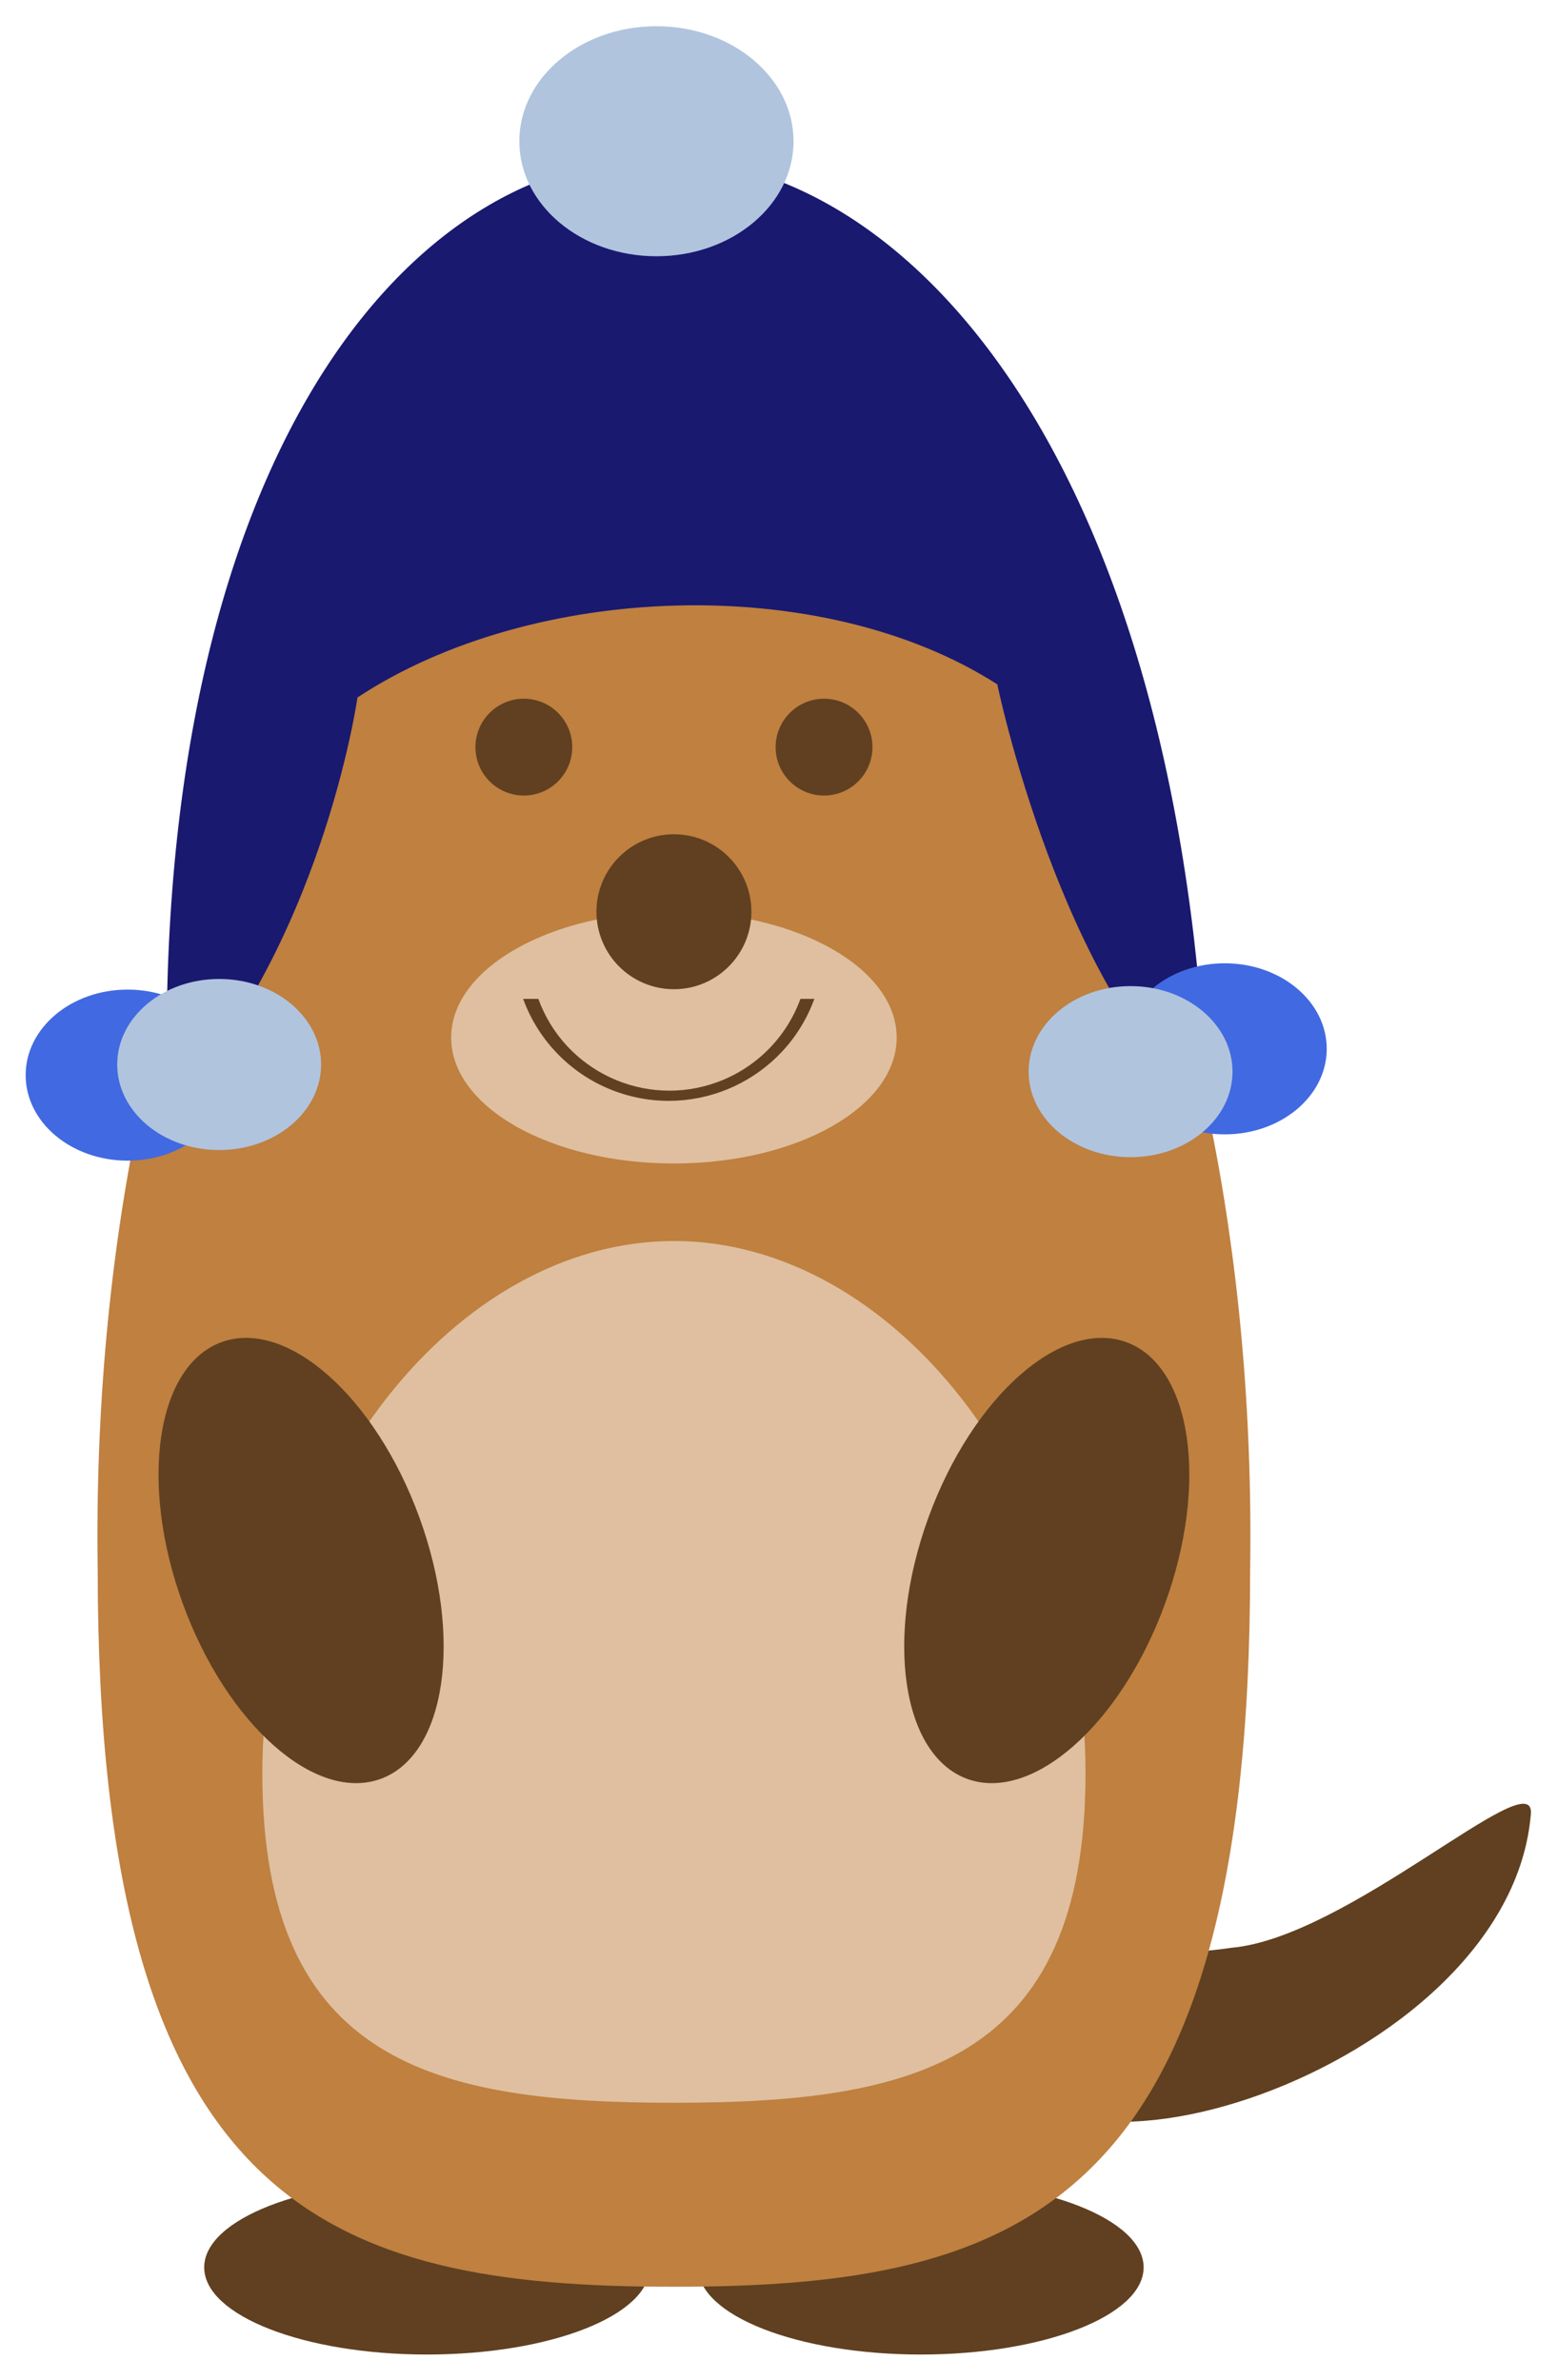 <?xml version="1.0" encoding="UTF-8" standalone="no"?>
<!-- Created with Inkscape (http://www.inkscape.org/) -->

<svg
   xmlns:dc="http://purl.org/dc/elements/1.1/"
   xmlns:cc="http://creativecommons.org/ns#"
   xmlns:rdf="http://www.w3.org/1999/02/22-rdf-syntax-ns#"
   xmlns:svg="http://www.w3.org/2000/svg"
   xmlns="http://www.w3.org/2000/svg"
   xmlns:sodipodi="http://sodipodi.sourceforge.net/DTD/sodipodi-0.dtd"
   xmlns:inkscape="http://www.inkscape.org/namespaces/inkscape"
   version="1.1"
   id="svg2"
   xml:space="preserve"
   width="60.75"
   height="92.881"
   viewBox="0 0 60.75 92.881"
   sodipodi:docname="muetze_marmot.svg"
   inkscape:version="0.92.2 5c3e80d, 2017-08-06"><defs
     id="defs6" /><sodipodi:namedview
     pagecolor="#ffffff"
     bordercolor="#666666"
     borderopacity="1"
     objecttolerance="10"
     gridtolerance="10"
     guidetolerance="10"
     inkscape:pageopacity="0"
     inkscape:pageshadow="2"
     inkscape:window-width="640"
     inkscape:window-height="480"
     id="namedview4"
     showgrid="false"
     inkscape:snap-global="false"
     inkscape:zoom="3.7343605"
     inkscape:cx="23.501415"
     inkscape:cy="62.441873"
     inkscape:current-layer="g10"
     fit-margin-top="1"
     fit-margin-left="1"
     fit-margin-right="1"
     fit-margin-bottom="1" /><g
     id="g10"
     inkscape:groupmode="layer"
     inkscape:label="document"
     transform="matrix(1.333,0,0,-1.333,2.678,92.258)"><g
       id="g14"
       transform="translate(17.717,-2.835)"><g
         id="g16"><g
           id="g18"><g
             id="g20"><path
               inkscape:connector-curvature="0"
               id="path22"
               style="fill:#604020;fill-opacity:1;fill-rule:nonzero;stroke:none"
               d="m -0.709,5.669 c 0,1.409 -2.919,2.551 -6.52,2.551 -3.601,0 -6.52,-1.142 -6.52,-2.551 0,-1.409 2.919,-2.551 6.52,-2.551 3.601,0 6.52,1.142 6.52,2.551 z" /></g><g
             id="g24"><path
               inkscape:connector-curvature="0"
               id="path26"
               style="fill:#604020;fill-opacity:1;fill-rule:nonzero;stroke:none"
               d="m 13.748,5.669 c 0,1.409 -2.919,2.551 -6.52,2.551 -3.601,0 -6.52,-1.142 -6.52,-2.551 0,-1.409 2.919,-2.551 6.52,-2.551 3.601,0 6.52,1.142 6.52,2.551 z" /></g><g
             id="g28"><path
               inkscape:connector-curvature="0"
               id="path30"
               style="fill:#604020;fill-opacity:1;fill-rule:nonzero;stroke:none"
               d="m 9.78,57.544 c 0,2.035 -1.142,3.685 -2.551,3.685 -1.409,0 -2.551,-1.65 -2.551,-3.685 0,-2.035 1.142,-3.685 2.551,-3.685 1.409,0 2.551,1.65 2.551,3.685 z" /></g><g
             id="g32"><path
               inkscape:connector-curvature="0"
               id="path34"
               style="fill:#604020;fill-opacity:1;fill-rule:nonzero;stroke:none"
               d="m -4.677,57.544 c 0,2.035 -1.142,3.685 -2.551,3.685 -1.409,0 -2.551,-1.65 -2.551,-3.685 0,-2.035 1.142,-3.685 2.551,-3.685 1.409,0 2.551,1.65 2.551,3.685 z" /></g><g
             id="g36"><path
               inkscape:connector-curvature="0"
               id="path38"
               style="fill:#604020;fill-opacity:1;fill-rule:nonzero;stroke:none"
               d="M 25.087,18.992 C 24.52,11.339 9.78,6.803 9.496,12.473 c -0.567,3.401 3.118,1.984 6.803,2.551 3.402,0.283 8.787,5.386 8.787,3.969 z" /></g><g
             id="g40"><path
               inkscape:connector-curvature="0"
               id="path42"
               style="fill:#bf8040;fill-opacity:1;fill-rule:nonzero;stroke:none"
               d="M 16.866,26.079 C 16.866,7.37 10.063,5.102 0,5.102 -10.063,5.102 -16.866,7.37 -16.866,26.079 -17.15,44.788 -9.496,59.812 0,59.812 9.496,59.812 17.15,44.788 16.866,26.079 Z" /></g><g
             id="g44"><path
               inkscape:connector-curvature="0"
               id="path46"
               style="fill:#dfbf9f;fill-opacity:1;fill-rule:nonzero;stroke:none"
               d="m 12.047,20.126 c 0,-8.504 -5.103,-9.638 -12.047,-9.638 -6.945,0 -12.047,1.134 -12.047,9.638 0,8.504 5.669,15.59 12.047,15.59 6.378,0 12.047,-7.087 12.047,-15.59 z" /></g><g
             id="g48"><path
               inkscape:connector-curvature="0"
               id="path50"
               style="fill:#604020;fill-opacity:1;fill-rule:nonzero;stroke:none"
               d="M 13.24,32.755 C 11.328,33.452 8.736,31.154 7.45,27.623 6.165,24.092 6.674,20.665 8.586,19.969 c 1.913,-0.696 4.505,1.602 5.79,5.133 1.285,3.531 0.776,6.957 -1.136,7.654 z" /></g><g
             id="g52"><path
               inkscape:connector-curvature="0"
               id="path54"
               style="fill:#604020;fill-opacity:1;fill-rule:nonzero;stroke:none"
               d="m -8.586,19.969 c 1.913,0.696 2.421,4.123 1.136,7.654 -1.285,3.531 -3.877,5.829 -5.79,5.133 -1.913,-0.696 -2.421,-4.123 -1.136,-7.654 1.285,-3.531 3.877,-5.829 5.79,-5.133 z" /></g><g
             id="g56"><path
               inkscape:connector-curvature="0"
               id="path58"
               style="fill:#dfbf9f;fill-opacity:1;fill-rule:nonzero;stroke:none"
               d="m 6.52,41.67 c 0,2.035 -2.919,3.685 -6.52,3.685 -3.601,0 -6.52,-1.65 -6.52,-3.685 0,-2.035 2.919,-3.685 6.52,-3.685 3.601,0 6.52,1.65 6.52,3.685 z" /></g><g
             id="g60"><path
               inkscape:connector-curvature="0"
               id="path62"
               style="fill:#604020;fill-opacity:1;fill-rule:nonzero;stroke:none"
               d="m 2.268,45.355 c 0,1.252 -1.015,2.268 -2.268,2.268 -1.252,0 -2.268,-1.015 -2.268,-2.268 0,-1.252 1.015,-2.268 2.268,-2.268 1.252,0 2.268,1.015 2.268,2.268 z" /></g><g
             id="g64"><path
               inkscape:connector-curvature="0"
               id="path66"
               style="fill:#604020;fill-opacity:1;fill-rule:nonzero;stroke:none"
               d="m -2.976,50.174 c 0,0.783 -0.635,1.417 -1.417,1.417 -0.783,0 -1.417,-0.635 -1.417,-1.417 0,-0.783 0.635,-1.417 1.417,-1.417 0.783,0 1.417,0.635 1.417,1.417 z" /></g><g
             id="g68"><path
               inkscape:connector-curvature="0"
               id="path70"
               style="fill:#604020;fill-opacity:1;fill-rule:nonzero;stroke:none"
               d="m 5.811,50.174 c 0,0.783 -0.635,1.417 -1.417,1.417 -0.783,0 -1.417,-0.635 -1.417,-1.417 0,-0.783 0.635,-1.417 1.417,-1.417 0.783,0 1.417,0.635 1.417,1.417 z" /></g><g
             id="g72"><path
               inkscape:connector-curvature="0"
               id="path74"
               style="fill:#604020;fill-opacity:1;fill-rule:nonzero;stroke:none"
               d="m 4.11,42.804 c -0.857,-2.354 -3.459,-3.567 -5.813,-2.711 -1.26,0.458 -2.252,1.451 -2.711,2.711 h 0.445 v 0 c 0.771,-2.118 3.113,-3.211 5.232,-2.44 1.134,0.413 2.027,1.306 2.44,2.44 z" /></g></g><g
           id="g76" /></g></g><path
       style="fill:#191970;fill-rule:evenodd;stroke:none;stroke-width:0.75px;stroke-linecap:butt;stroke-linejoin:miter;stroke-opacity:1"
       d="m 2.902,36.698 c 4.519,4.776 5.552,12.094 5.552,12.094 5.104,3.366 13.575,3.685 18.728,0.385 0,0 1.855,-8.975 6.144,-12.512 -1.411,37.606 -31.595,36.856 -30.424,0.033 z"
       id="path463"
       inkscape:connector-curvature="0"
       sodipodi:nodetypes="ccccc" /><ellipse
       style="opacity:1;fill:#b0c4de;fill-opacity:1;fill-rule:evenodd;stroke:none;stroke-width:0.75"
       id="ellipse467"
       cx="17.205"
       cy="-65.076"
       transform="scale(1,-1)"
       rx="4.013"
       ry="3.367" /><ellipse
       style="opacity:1;fill:#4169e1;fill-opacity:1;fill-rule:evenodd;stroke:none;stroke-width:0.75"
       id="path447"
       cx="-1.726"
       cy="-37.737"
       transform="scale(-1)"
       rx="2.984"
       ry="2.504" /><ellipse
       ry="2.504"
       rx="2.984"
       transform="scale(-1)"
       cy="-38.048"
       cx="-4.406"
       id="ellipse453"
       style="opacity:1;fill:#b0c4de;fill-opacity:1;fill-rule:evenodd;stroke:none;stroke-width:0.75" /><ellipse
       ry="2.504"
       rx="2.984"
       transform="scale(1,-1)"
       cy="-38.507"
       cx="33.841"
       id="ellipse449"
       style="opacity:1;fill:#4169e1;fill-opacity:1;fill-rule:evenodd;stroke:none;stroke-width:0.75" /><ellipse
       style="opacity:1;fill:#b0c4de;fill-opacity:1;fill-rule:evenodd;stroke:none;stroke-width:0.75"
       id="ellipse451"
       cx="31.083"
       cy="-37.839"
       transform="scale(1,-1)"
       rx="2.984"
       ry="2.504" /></g></svg>
